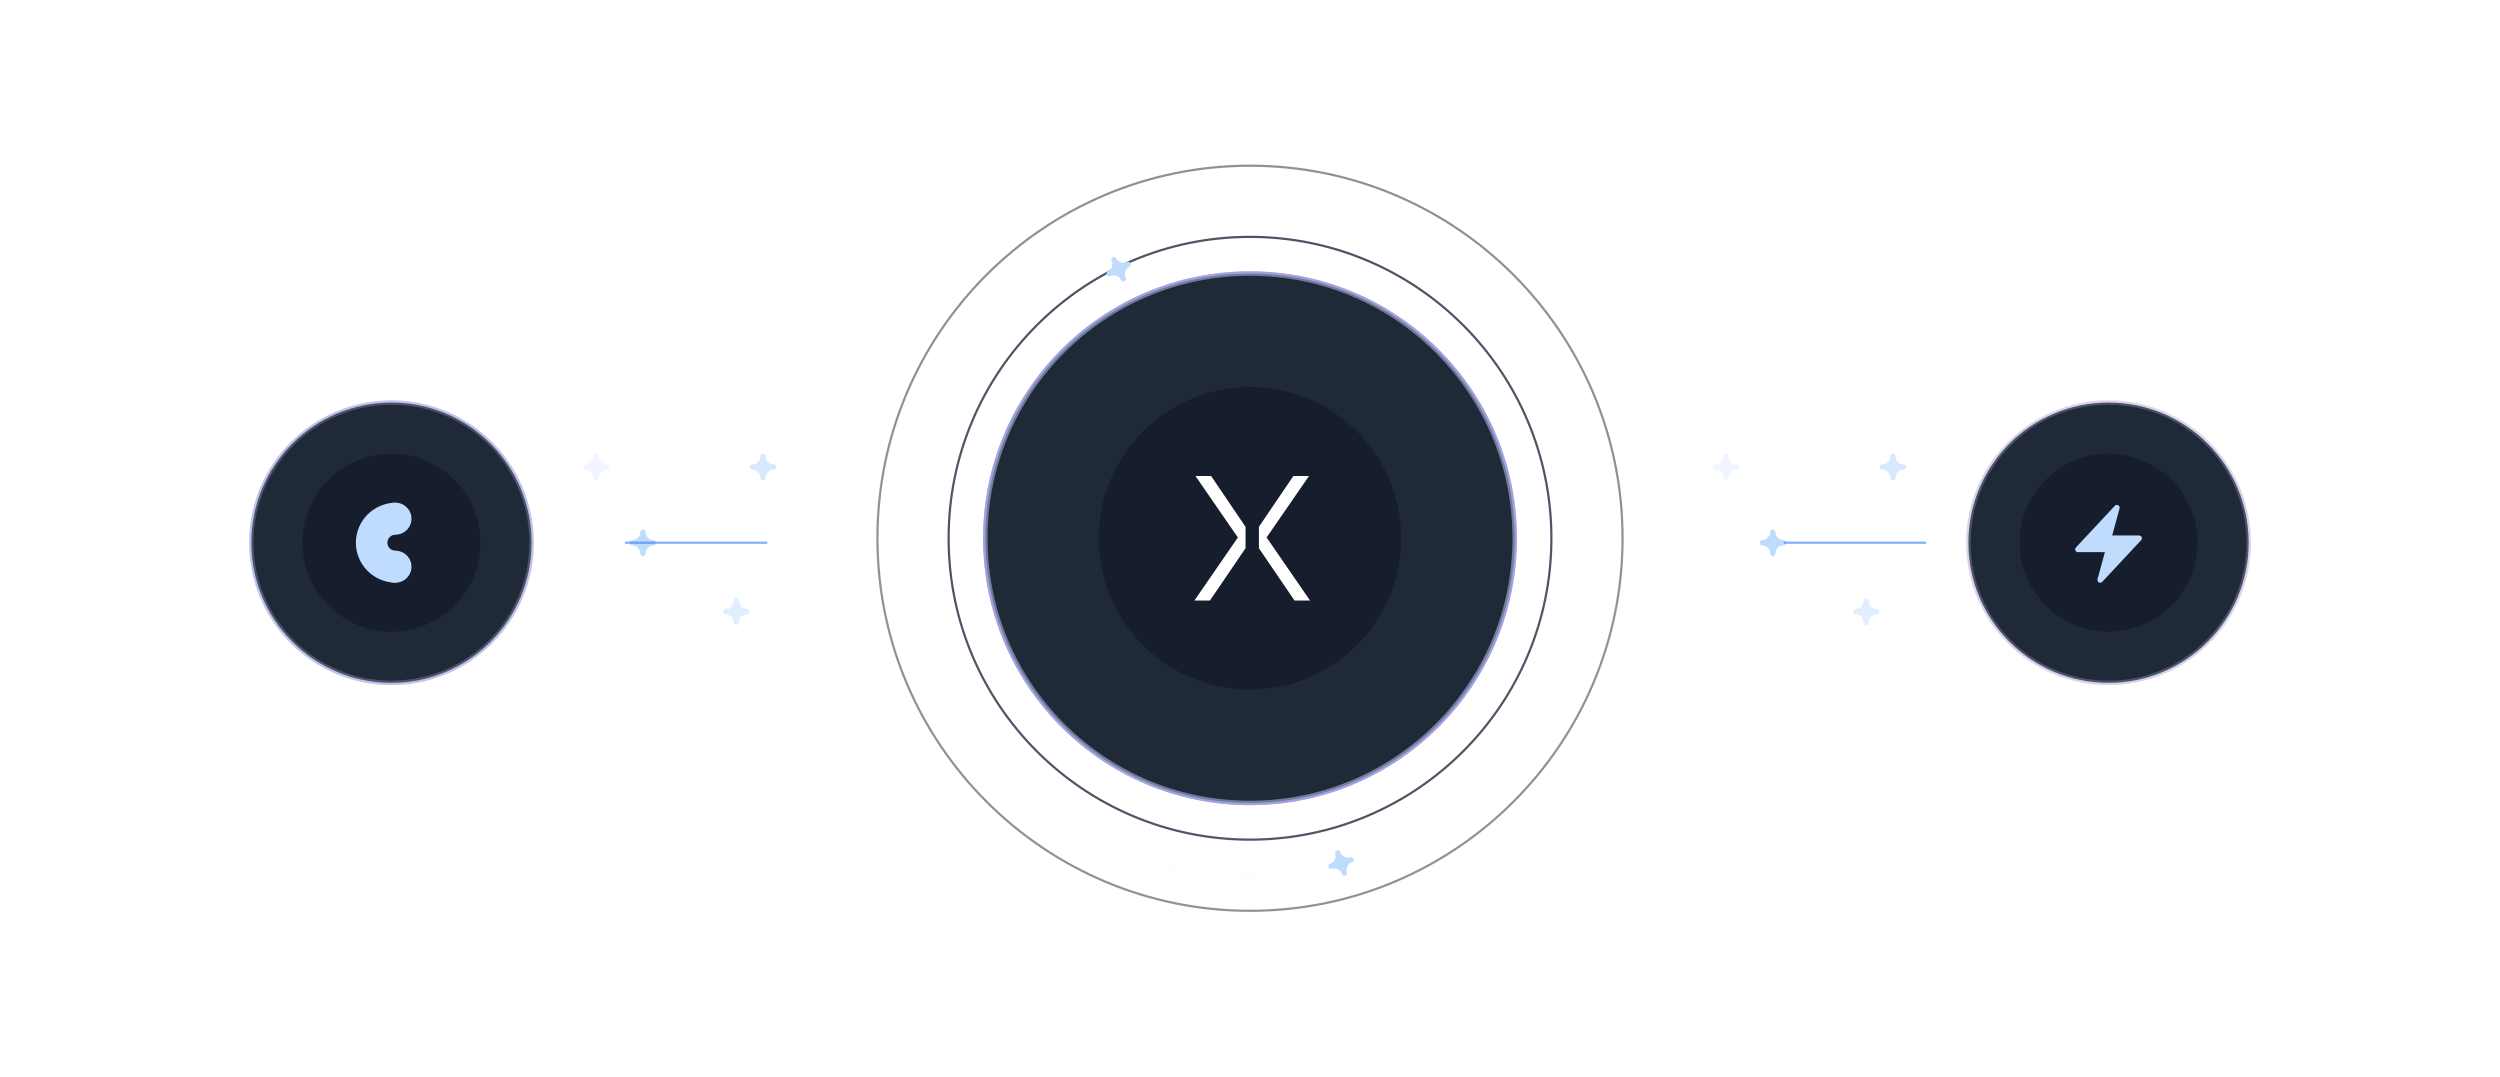 <svg width="1124" height="484" viewBox="0 0 1124 484" fill="none" xmlns="http://www.w3.org/2000/svg">
<g style="mix-blend-mode:overlay" filter="url(#filter0_f_1_30)">
<path d="M801.81 242.8C799.843 242.8 798.241 241.185 798.241 239.2C798.241 238.538 797.71 238 797.052 238C796.394 238 795.862 238.538 795.862 239.2C795.862 241.185 794.261 242.8 792.293 242.8C791.635 242.8 791.103 243.338 791.103 244C791.103 244.662 791.635 245.2 792.293 245.2C794.261 245.2 795.862 246.815 795.862 248.8C795.862 249.462 796.394 250 797.052 250C797.71 250 798.241 249.462 798.241 248.8C798.241 246.815 799.843 245.2 801.81 245.2C802.468 245.2 803 244.662 803 244C803 243.338 802.468 242.8 801.81 242.8Z" fill="#BFDBFE"/>
</g>
<g style="mix-blend-mode:overlay" filter="url(#filter1_f_1_30)">
<path d="M843.81 273.8C841.843 273.8 840.241 272.185 840.241 270.2C840.241 269.538 839.71 269 839.052 269C838.394 269 837.862 269.538 837.862 270.2C837.862 272.185 836.261 273.8 834.293 273.8C833.635 273.8 833.103 274.338 833.103 275C833.103 275.662 833.635 276.2 834.293 276.2C836.261 276.2 837.862 277.815 837.862 279.8C837.862 280.462 838.394 281 839.052 281C839.71 281 840.241 280.462 840.241 279.8C840.241 277.815 841.843 276.2 843.81 276.2C844.468 276.2 845 275.662 845 275C845 274.338 844.468 273.8 843.81 273.8Z" fill="#BFDBFE" fill-opacity="0.48"/>
</g>
<g style="mix-blend-mode:overlay" filter="url(#filter2_f_1_30)">
<path d="M780.81 208.8C778.843 208.8 777.241 207.185 777.241 205.2C777.241 204.538 776.71 204 776.052 204C775.394 204 774.862 204.538 774.862 205.2C774.862 207.185 773.261 208.8 771.293 208.8C770.635 208.8 770.103 209.338 770.103 210C770.103 210.662 770.635 211.2 771.293 211.2C773.261 211.2 774.862 212.815 774.862 214.8C774.862 215.462 775.394 216 776.052 216C776.71 216 777.241 215.462 777.241 214.8C777.241 212.815 778.843 211.2 780.81 211.2C781.468 211.2 782 210.662 782 210C782 209.338 781.468 208.8 780.81 208.8Z" fill="#BFDBFE" fill-opacity="0.24"/>
</g>
<g style="mix-blend-mode:overlay" opacity="0.64" filter="url(#filter3_f_1_30)">
<path d="M855.81 208.8C853.843 208.8 852.241 207.185 852.241 205.2C852.241 204.538 851.71 204 851.052 204C850.394 204 849.862 204.538 849.862 205.2C849.862 207.185 848.261 208.8 846.293 208.8C845.635 208.8 845.103 209.338 845.103 210C845.103 210.662 845.635 211.2 846.293 211.2C848.261 211.2 849.862 212.815 849.862 214.8C849.862 215.462 850.394 216 851.052 216C851.71 216 852.241 215.462 852.241 214.8C852.241 212.815 853.843 211.2 855.81 211.2C856.468 211.2 857 210.662 857 210C857 209.338 856.468 208.8 855.81 208.8Z" fill="#BFDBFE"/>
</g>
<g filter="url(#filter4_f_1_30)">
<path d="M802 244H866" stroke="url(#paint0_linear_1_30)"/>
</g>
<g style="mix-blend-mode:overlay" filter="url(#filter5_f_1_30)">
<path d="M293.81 242.8C291.843 242.8 290.241 241.185 290.241 239.2C290.241 238.538 289.71 238 289.052 238C288.394 238 287.862 238.538 287.862 239.2C287.862 241.185 286.261 242.8 284.293 242.8C283.635 242.8 283.103 243.338 283.103 244C283.103 244.662 283.635 245.2 284.293 245.2C286.261 245.2 287.862 246.815 287.862 248.8C287.862 249.462 288.394 250 289.052 250C289.71 250 290.241 249.462 290.241 248.8C290.241 246.815 291.843 245.2 293.81 245.2C294.468 245.2 295 244.662 295 244C295 243.338 294.468 242.8 293.81 242.8Z" fill="#BFDBFE"/>
</g>
<g style="mix-blend-mode:overlay" filter="url(#filter6_f_1_30)">
<path d="M335.81 273.8C333.843 273.8 332.241 272.185 332.241 270.2C332.241 269.538 331.71 269 331.052 269C330.394 269 329.862 269.538 329.862 270.2C329.862 272.185 328.261 273.8 326.293 273.8C325.635 273.8 325.103 274.338 325.103 275C325.103 275.662 325.635 276.2 326.293 276.2C328.261 276.2 329.862 277.815 329.862 279.8C329.862 280.462 330.394 281 331.052 281C331.71 281 332.241 280.462 332.241 279.8C332.241 277.815 333.843 276.2 335.81 276.2C336.468 276.2 337 275.662 337 275C337 274.338 336.468 273.8 335.81 273.8Z" fill="#BFDBFE" fill-opacity="0.48"/>
</g>
<g style="mix-blend-mode:overlay" filter="url(#filter7_f_1_30)">
<path d="M272.81 208.8C270.843 208.8 269.241 207.185 269.241 205.2C269.241 204.538 268.71 204 268.052 204C267.394 204 266.862 204.538 266.862 205.2C266.862 207.185 265.261 208.8 263.293 208.8C262.635 208.8 262.103 209.338 262.103 210C262.103 210.662 262.635 211.2 263.293 211.2C265.261 211.2 266.862 212.815 266.862 214.8C266.862 215.462 267.394 216 268.052 216C268.71 216 269.241 215.462 269.241 214.8C269.241 212.815 270.843 211.2 272.81 211.2C273.468 211.2 274 210.662 274 210C274 209.338 273.468 208.8 272.81 208.8Z" fill="#BFDBFE" fill-opacity="0.24"/>
</g>
<g style="mix-blend-mode:overlay" opacity="0.64" filter="url(#filter8_f_1_30)">
<path d="M347.81 208.8C345.843 208.8 344.241 207.185 344.241 205.2C344.241 204.538 343.71 204 343.052 204C342.394 204 341.862 204.538 341.862 205.2C341.862 207.185 340.261 208.8 338.293 208.8C337.635 208.8 337.103 209.338 337.103 210C337.103 210.662 337.635 211.2 338.293 211.2C340.261 211.2 341.862 212.815 341.862 214.8C341.862 215.462 342.394 216 343.052 216C343.71 216 344.241 215.462 344.241 214.8C344.241 212.815 345.843 211.2 347.81 211.2C348.468 211.2 349 210.662 349 210C349 209.338 348.468 208.8 347.81 208.8Z" fill="#BFDBFE"/>
</g>
<g filter="url(#filter9_f_1_30)">
<path d="M281 244H345" stroke="url(#paint1_linear_1_30)"/>
</g>
<g filter="url(#filter10_f_1_30)">
<path d="M682 242C682 175.726 628.274 122 562 122C495.726 122 442 175.726 442 242C442 308.274 495.726 362 562 362C628.274 362 682 308.274 682 242Z" fill="url(#paint2_linear_1_30)"/>
</g>
<path d="M697.5 242C697.5 167.165 636.835 106.5 562 106.5C487.165 106.5 426.5 167.165 426.5 242C426.5 316.835 487.165 377.5 562 377.5C636.835 377.5 697.5 316.835 697.5 242Z" stroke="url(#paint3_linear_1_30)"/>
<path d="M729.5 242C729.5 149.492 654.508 74.5 562 74.5C469.492 74.5 394.5 149.492 394.5 242C394.5 334.508 469.492 409.5 562 409.5C654.508 409.5 729.5 334.508 729.5 242Z" stroke="url(#paint4_linear_1_30)"/>
<path d="M713.5 242C713.5 158.329 645.671 90.5 562 90.5C478.329 90.5 410.5 158.329 410.5 242C410.5 325.671 478.329 393.5 562 393.5C645.671 393.5 713.5 325.671 713.5 242Z" stroke="url(#paint5_linear_1_30)"/>
<path d="M745.5 242C745.5 140.656 663.344 58.5 562 58.5C460.656 58.5 378.5 140.656 378.5 242C378.5 343.344 460.656 425.5 562 425.5C663.344 425.5 745.5 343.344 745.5 242Z" stroke="url(#paint6_linear_1_30)"/>
<path d="M681 242C681 176.278 627.722 123 562 123C496.278 123 443 176.278 443 242C443 307.722 496.278 361 562 361C627.722 361 681 307.722 681 242Z" fill="#1F2937" stroke="url(#paint7_linear_1_30)" stroke-width="2"/>
<path d="M630 242C630 204.445 599.555 174 562 174C524.445 174 494 204.445 494 242C494 279.555 524.445 310 562 310C599.555 310 630 279.555 630 242Z" fill="url(#paint8_linear_1_30)"/>
<g filter="url(#filter11_d_1_30)">
<path d="M566 236.867L581.503 214H588.529L569.454 241.65L589 270H582.014L566 246.472V236.867Z" fill="white"/>
<path d="M560 236.867L544.497 214H537.471L556.546 241.65L546.773 255.825L537 270H543.986L560 246.472V236.867Z" fill="white"/>
</g>
<g filter="url(#filter12_f_1_30)">
<path d="M607.103 385.388C605.232 385.996 603.21 384.955 602.596 383.067C602.392 382.437 601.72 382.09 601.094 382.294C600.469 382.497 600.129 383.173 600.334 383.803C600.947 385.69 599.923 387.721 598.052 388.329C597.426 388.533 597.086 389.208 597.291 389.838C597.496 390.468 598.168 390.815 598.793 390.612C600.665 390.004 602.687 391.045 603.3 392.933C603.505 393.563 604.177 393.91 604.802 393.706C605.428 393.503 605.768 392.827 605.563 392.198C604.95 390.31 605.973 388.279 607.845 387.671C608.471 387.468 608.81 386.792 608.605 386.162C608.401 385.532 607.729 385.185 607.103 385.388Z" fill="#BFDBFE"/>
</g>
<g filter="url(#filter13_f_1_30)">
<path d="M506.699 117.835C504.931 118.698 502.783 117.948 501.913 116.164C501.623 115.569 500.909 115.319 500.318 115.607C499.727 115.896 499.484 116.612 499.775 117.207C500.645 118.991 499.914 121.145 498.145 122.007C497.554 122.296 497.312 123.012 497.602 123.608C497.892 124.203 498.606 124.453 499.197 124.165C500.966 123.302 503.113 124.052 503.983 125.836C504.274 126.431 504.987 126.681 505.579 126.393C506.17 126.104 506.412 125.388 506.122 124.793C505.252 123.009 505.983 120.855 507.751 119.993C508.343 119.704 508.585 118.988 508.295 118.392C508.004 117.797 507.291 117.547 506.699 117.835Z" fill="#BFDBFE"/>
</g>
<g filter="url(#filter14_f_1_30)">
<path d="M1012 244C1012 208.654 983.346 180 948 180C912.654 180 884 208.654 884 244C884 279.346 912.654 308 948 308C983.346 308 1012 279.346 1012 244Z" fill="url(#paint9_linear_1_30)" fill-opacity="0.48"/>
</g>
<path d="M1011 244C1011 209.206 982.794 181 948 181C913.206 181 885 209.206 885 244C885 278.794 913.206 307 948 307C982.794 307 1011 278.794 1011 244Z" fill="#1F2937" stroke="url(#paint10_linear_1_30)" stroke-width="2"/>
<path d="M988 244C988 221.909 970.091 204 948 204C925.909 204 908 221.909 908 244C908 266.091 925.909 284 948 284C970.091 284 988 266.091 988 244Z" fill="url(#paint11_linear_1_30)"/>
<path fill-rule="evenodd" clip-rule="evenodd" d="M952.359 227.158C952.861 227.438 953.107 228.024 952.956 228.579L949.637 240.75H961.75C962.248 240.75 962.698 241.045 962.896 241.502C963.095 241.958 963.003 242.489 962.664 242.853L945.164 261.603C944.772 262.023 944.143 262.122 943.641 261.842C943.139 261.562 942.893 260.976 943.044 260.421L946.363 248.25H934.25C933.752 248.25 933.302 247.955 933.104 247.498C932.905 247.042 932.997 246.511 933.336 246.147L950.836 227.397C951.228 226.977 951.857 226.878 952.359 227.158Z" fill="#BFDBFE"/>
<g filter="url(#filter15_f_1_30)">
<path d="M240 244C240 208.654 211.346 180 176 180C140.654 180 112 208.654 112 244C112 279.346 140.654 308 176 308C211.346 308 240 279.346 240 244Z" fill="url(#paint12_linear_1_30)" fill-opacity="0.48"/>
</g>
<path d="M239 244C239 209.206 210.794 181 176 181C141.206 181 113 209.206 113 244C113 278.794 141.206 307 176 307C210.794 307 239 278.794 239 244Z" fill="#1F2937" stroke="url(#paint13_linear_1_30)" stroke-width="2"/>
<path d="M216 244C216 221.909 198.091 204 176 204C153.909 204 136 221.909 136 244C136 266.091 153.909 284 176 284C198.091 284 216 266.091 216 244Z" fill="url(#paint14_linear_1_30)"/>
<g filter="url(#filter16_d_1_30)">
<g clip-path="url(#clip0_1_30)">
<path d="M177.79 226.019C173.051 226.087 168.529 228.011 165.201 231.375C161.872 234.739 160.004 239.274 160 244C160.004 248.726 161.872 253.261 165.201 256.625C168.529 259.989 173.051 261.913 177.79 261.981V247.598C177.787 247.599 177.783 247.599 177.78 247.6C177.306 247.6 176.836 247.507 176.398 247.326C175.96 247.145 175.562 246.88 175.227 246.546C174.892 246.211 174.626 245.814 174.444 245.378C174.263 244.941 174.17 244.473 174.17 244C174.17 243.527 174.263 243.059 174.444 242.622C174.626 242.186 174.892 241.789 175.227 241.454C175.562 241.12 175.96 240.855 176.398 240.674C176.836 240.493 177.306 240.4 177.78 240.4C177.783 240.401 177.787 240.401 177.79 240.402V226.019Z" fill="#BFDBFE"/>
<path d="M170.559 233.2C170.559 237.176 173.792 240.4 177.78 240.4C181.767 240.4 185 237.176 185 233.2C185 229.224 181.767 226 177.78 226C173.792 226 170.559 229.224 170.559 233.2Z" fill="#BFDBFE"/>
<path d="M170.559 254.8C170.559 258.776 173.792 262 177.78 262C181.767 262 185 258.776 185 254.8C185 250.824 181.767 247.6 177.78 247.6C173.792 247.6 170.559 250.824 170.559 254.8Z" fill="#BFDBFE"/>
</g>
</g>
<defs>
<filter id="filter0_f_1_30" x="783.103" y="230" width="27.896" height="28" filterUnits="userSpaceOnUse" color-interpolation-filters="sRGB">
<feFlood flood-opacity="0" result="BackgroundImageFix"/>
<feBlend mode="normal" in="SourceGraphic" in2="BackgroundImageFix" result="shape"/>
<feGaussianBlur stdDeviation="4" result="effect1_foregroundBlur_1_30"/>
</filter>
<filter id="filter1_f_1_30" x="825.103" y="261" width="27.896" height="28" filterUnits="userSpaceOnUse" color-interpolation-filters="sRGB">
<feFlood flood-opacity="0" result="BackgroundImageFix"/>
<feBlend mode="normal" in="SourceGraphic" in2="BackgroundImageFix" result="shape"/>
<feGaussianBlur stdDeviation="4" result="effect1_foregroundBlur_1_30"/>
</filter>
<filter id="filter2_f_1_30" x="762.103" y="196" width="27.896" height="28" filterUnits="userSpaceOnUse" color-interpolation-filters="sRGB">
<feFlood flood-opacity="0" result="BackgroundImageFix"/>
<feBlend mode="normal" in="SourceGraphic" in2="BackgroundImageFix" result="shape"/>
<feGaussianBlur stdDeviation="4" result="effect1_foregroundBlur_1_30"/>
</filter>
<filter id="filter3_f_1_30" x="837.103" y="196" width="27.896" height="28" filterUnits="userSpaceOnUse" color-interpolation-filters="sRGB">
<feFlood flood-opacity="0" result="BackgroundImageFix"/>
<feBlend mode="normal" in="SourceGraphic" in2="BackgroundImageFix" result="shape"/>
<feGaussianBlur stdDeviation="4" result="effect1_foregroundBlur_1_30"/>
</filter>
<filter id="filter4_f_1_30" x="702" y="143.5" width="264" height="201" filterUnits="userSpaceOnUse" color-interpolation-filters="sRGB">
<feFlood flood-opacity="0" result="BackgroundImageFix"/>
<feBlend mode="normal" in="SourceGraphic" in2="BackgroundImageFix" result="shape"/>
<feGaussianBlur stdDeviation="50" result="effect1_foregroundBlur_1_30"/>
</filter>
<filter id="filter5_f_1_30" x="275.103" y="230" width="27.896" height="28" filterUnits="userSpaceOnUse" color-interpolation-filters="sRGB">
<feFlood flood-opacity="0" result="BackgroundImageFix"/>
<feBlend mode="normal" in="SourceGraphic" in2="BackgroundImageFix" result="shape"/>
<feGaussianBlur stdDeviation="4" result="effect1_foregroundBlur_1_30"/>
</filter>
<filter id="filter6_f_1_30" x="317.103" y="261" width="27.896" height="28" filterUnits="userSpaceOnUse" color-interpolation-filters="sRGB">
<feFlood flood-opacity="0" result="BackgroundImageFix"/>
<feBlend mode="normal" in="SourceGraphic" in2="BackgroundImageFix" result="shape"/>
<feGaussianBlur stdDeviation="4" result="effect1_foregroundBlur_1_30"/>
</filter>
<filter id="filter7_f_1_30" x="254.103" y="196" width="27.896" height="28" filterUnits="userSpaceOnUse" color-interpolation-filters="sRGB">
<feFlood flood-opacity="0" result="BackgroundImageFix"/>
<feBlend mode="normal" in="SourceGraphic" in2="BackgroundImageFix" result="shape"/>
<feGaussianBlur stdDeviation="4" result="effect1_foregroundBlur_1_30"/>
</filter>
<filter id="filter8_f_1_30" x="329.103" y="196" width="27.896" height="28" filterUnits="userSpaceOnUse" color-interpolation-filters="sRGB">
<feFlood flood-opacity="0" result="BackgroundImageFix"/>
<feBlend mode="normal" in="SourceGraphic" in2="BackgroundImageFix" result="shape"/>
<feGaussianBlur stdDeviation="4" result="effect1_foregroundBlur_1_30"/>
</filter>
<filter id="filter9_f_1_30" x="181" y="143.5" width="264" height="201" filterUnits="userSpaceOnUse" color-interpolation-filters="sRGB">
<feFlood flood-opacity="0" result="BackgroundImageFix"/>
<feBlend mode="normal" in="SourceGraphic" in2="BackgroundImageFix" result="shape"/>
<feGaussianBlur stdDeviation="50" result="effect1_foregroundBlur_1_30"/>
</filter>
<filter id="filter10_f_1_30" x="342" y="22" width="440" height="440" filterUnits="userSpaceOnUse" color-interpolation-filters="sRGB">
<feFlood flood-opacity="0" result="BackgroundImageFix"/>
<feBlend mode="normal" in="SourceGraphic" in2="BackgroundImageFix" result="shape"/>
<feGaussianBlur stdDeviation="50" result="effect1_foregroundBlur_1_30"/>
</filter>
<filter id="filter11_d_1_30" x="529" y="206" width="68" height="72" filterUnits="userSpaceOnUse" color-interpolation-filters="sRGB">
<feFlood flood-opacity="0" result="BackgroundImageFix"/>
<feColorMatrix in="SourceAlpha" type="matrix" values="0 0 0 0 0 0 0 0 0 0 0 0 0 0 0 0 0 0 127 0" result="hardAlpha"/>
<feOffset/>
<feGaussianBlur stdDeviation="4"/>
<feColorMatrix type="matrix" values="0 0 0 0 0.231 0 0 0 0 0.51 0 0 0 0 0.965 0 0 0 0.48 0"/>
<feBlend mode="normal" in2="BackgroundImageFix" result="effect1_dropShadow_1_30"/>
<feBlend mode="normal" in="SourceGraphic" in2="effect1_dropShadow_1_30" result="shape"/>
</filter>
<filter id="filter12_f_1_30" x="593.232" y="378.236" width="19.433" height="19.529" filterUnits="userSpaceOnUse" color-interpolation-filters="sRGB">
<feFlood flood-opacity="0" result="BackgroundImageFix"/>
<feBlend mode="normal" in="SourceGraphic" in2="BackgroundImageFix" result="shape"/>
<feGaussianBlur stdDeviation="2" result="effect1_foregroundBlur_1_30"/>
</filter>
<filter id="filter13_f_1_30" x="493.479" y="111.487" width="18.938" height="19.025" filterUnits="userSpaceOnUse" color-interpolation-filters="sRGB">
<feFlood flood-opacity="0" result="BackgroundImageFix"/>
<feBlend mode="normal" in="SourceGraphic" in2="BackgroundImageFix" result="shape"/>
<feGaussianBlur stdDeviation="2" result="effect1_foregroundBlur_1_30"/>
</filter>
<filter id="filter14_f_1_30" x="834" y="130" width="228" height="228" filterUnits="userSpaceOnUse" color-interpolation-filters="sRGB">
<feFlood flood-opacity="0" result="BackgroundImageFix"/>
<feBlend mode="normal" in="SourceGraphic" in2="BackgroundImageFix" result="shape"/>
<feGaussianBlur stdDeviation="25" result="effect1_foregroundBlur_1_30"/>
</filter>
<filter id="filter15_f_1_30" x="62" y="130" width="228" height="228" filterUnits="userSpaceOnUse" color-interpolation-filters="sRGB">
<feFlood flood-opacity="0" result="BackgroundImageFix"/>
<feBlend mode="normal" in="SourceGraphic" in2="BackgroundImageFix" result="shape"/>
<feGaussianBlur stdDeviation="25" result="effect1_foregroundBlur_1_30"/>
</filter>
<filter id="filter16_d_1_30" x="152" y="218" width="41" height="52" filterUnits="userSpaceOnUse" color-interpolation-filters="sRGB">
<feFlood flood-opacity="0" result="BackgroundImageFix"/>
<feColorMatrix in="SourceAlpha" type="matrix" values="0 0 0 0 0 0 0 0 0 0 0 0 0 0 0 0 0 0 127 0" result="hardAlpha"/>
<feOffset/>
<feGaussianBlur stdDeviation="4"/>
<feColorMatrix type="matrix" values="0 0 0 0 0.231 0 0 0 0 0.51 0 0 0 0 0.965 0 0 0 0.48 0"/>
<feBlend mode="normal" in2="BackgroundImageFix" result="effect1_dropShadow_1_30"/>
<feBlend mode="normal" in="SourceGraphic" in2="effect1_dropShadow_1_30" result="shape"/>
</filter>
<linearGradient id="paint0_linear_1_30" x1="-nan" y1="-nan" x2="-nan" y2="-nan" gradientUnits="userSpaceOnUse">
<stop stop-color="#3B82F6" stop-opacity="0.64"/>
<stop offset="1" stop-color="#F9FAFB" stop-opacity="0"/>
</linearGradient>
<linearGradient id="paint1_linear_1_30" x1="-nan" y1="-nan" x2="-nan" y2="-nan" gradientUnits="userSpaceOnUse">
<stop stop-color="#3B82F6" stop-opacity="0.64"/>
<stop offset="1" stop-color="#F9FAFB" stop-opacity="0"/>
</linearGradient>
<linearGradient id="paint2_linear_1_30" x1="1126.94" y1="24122" x2="23422.7" y2="890.182" gradientUnits="userSpaceOnUse">
<stop stop-color="#EC4899"/>
<stop offset="1" stop-color="#3B82F6"/>
</linearGradient>
<linearGradient id="paint3_linear_1_30" x1="13976.5" y1="106.5" x2="13976.5" y2="27206.5" gradientUnits="userSpaceOnUse">
<stop stop-color="#4B5563"/>
<stop offset="1" stop-color="#4B5563" stop-opacity="0"/>
</linearGradient>
<linearGradient id="paint4_linear_1_30" x1="17144.5" y1="74.5" x2="17144.5" y2="33574.5" gradientUnits="userSpaceOnUse">
<stop stop-color="#4B5563" stop-opacity="0.64"/>
<stop offset="1" stop-color="#4B5563" stop-opacity="0"/>
</linearGradient>
<linearGradient id="paint5_linear_1_30" x1="15560.5" y1="30390.5" x2="15560.5" y2="90.5" gradientUnits="userSpaceOnUse">
<stop stop-color="#4B5563"/>
<stop offset="1" stop-color="#4B5563" stop-opacity="0"/>
</linearGradient>
<linearGradient id="paint6_linear_1_30" x1="18728.5" y1="36758.5" x2="18728.5" y2="58.5" gradientUnits="userSpaceOnUse">
<stop stop-color="#4B5563" stop-opacity="0.64"/>
<stop offset="1" stop-color="#4B5563" stop-opacity="0"/>
</linearGradient>
<linearGradient id="paint7_linear_1_30" x1="12343" y1="123" x2="12343" y2="23923" gradientUnits="userSpaceOnUse">
<stop stop-color="#BFDBFE" stop-opacity="0.48"/>
<stop offset="0.559" stop-color="#6BA7CC"/>
<stop offset="1" stop-color="#BFDBFE" stop-opacity="0.24"/>
</linearGradient>
<linearGradient id="paint8_linear_1_30" x1="6636" y1="355.27" x2="6636" y2="13774" gradientUnits="userSpaceOnUse">
<stop stop-color="#111827" stop-opacity="0.64"/>
<stop offset="1" stop-color="#111827" stop-opacity="0"/>
</linearGradient>
<linearGradient id="paint9_linear_1_30" x1="1249.3" y1="12980" x2="13140.4" y2="589.697" gradientUnits="userSpaceOnUse">
<stop stop-color="#EC4899"/>
<stop offset="1" stop-color="#AEDBF0"/>
</linearGradient>
<linearGradient id="paint10_linear_1_30" x1="7185" y1="12781" x2="7185" y2="181" gradientUnits="userSpaceOnUse">
<stop stop-color="#BFDBFE" stop-opacity="0.24"/>
<stop offset="0.559" stop-color="#AEDBF0"/>
<stop offset="1" stop-color="#BFDBFE" stop-opacity="0.24"/>
</linearGradient>
<linearGradient id="paint11_linear_1_30" x1="4520.94" y1="310.63" x2="4520.94" y2="8204" gradientUnits="userSpaceOnUse">
<stop stop-color="#111827" stop-opacity="0.64"/>
<stop offset="1" stop-color="#111827" stop-opacity="0"/>
</linearGradient>
<linearGradient id="paint12_linear_1_30" x1="477.303" y1="12980" x2="12368.4" y2="589.697" gradientUnits="userSpaceOnUse">
<stop stop-color="#EC4899"/>
<stop offset="1" stop-color="#3B82F6"/>
</linearGradient>
<linearGradient id="paint13_linear_1_30" x1="6413" y1="12781" x2="6413" y2="181" gradientUnits="userSpaceOnUse">
<stop stop-color="#BFDBFE" stop-opacity="0.24"/>
<stop offset="0.559" stop-color="#AEDBF0"/>
<stop offset="1" stop-color="#BFDBFE" stop-opacity="0.24"/>
</linearGradient>
<linearGradient id="paint14_linear_1_30" x1="3748.94" y1="310.63" x2="3748.94" y2="8204" gradientUnits="userSpaceOnUse">
<stop stop-color="#111827" stop-opacity="0.64"/>
<stop offset="1" stop-color="#111827" stop-opacity="0"/>
</linearGradient>
<clipPath id="clip0_1_30">
<rect width="25" height="36" fill="white" transform="translate(160 226)"/>
</clipPath>
</defs>
</svg>
